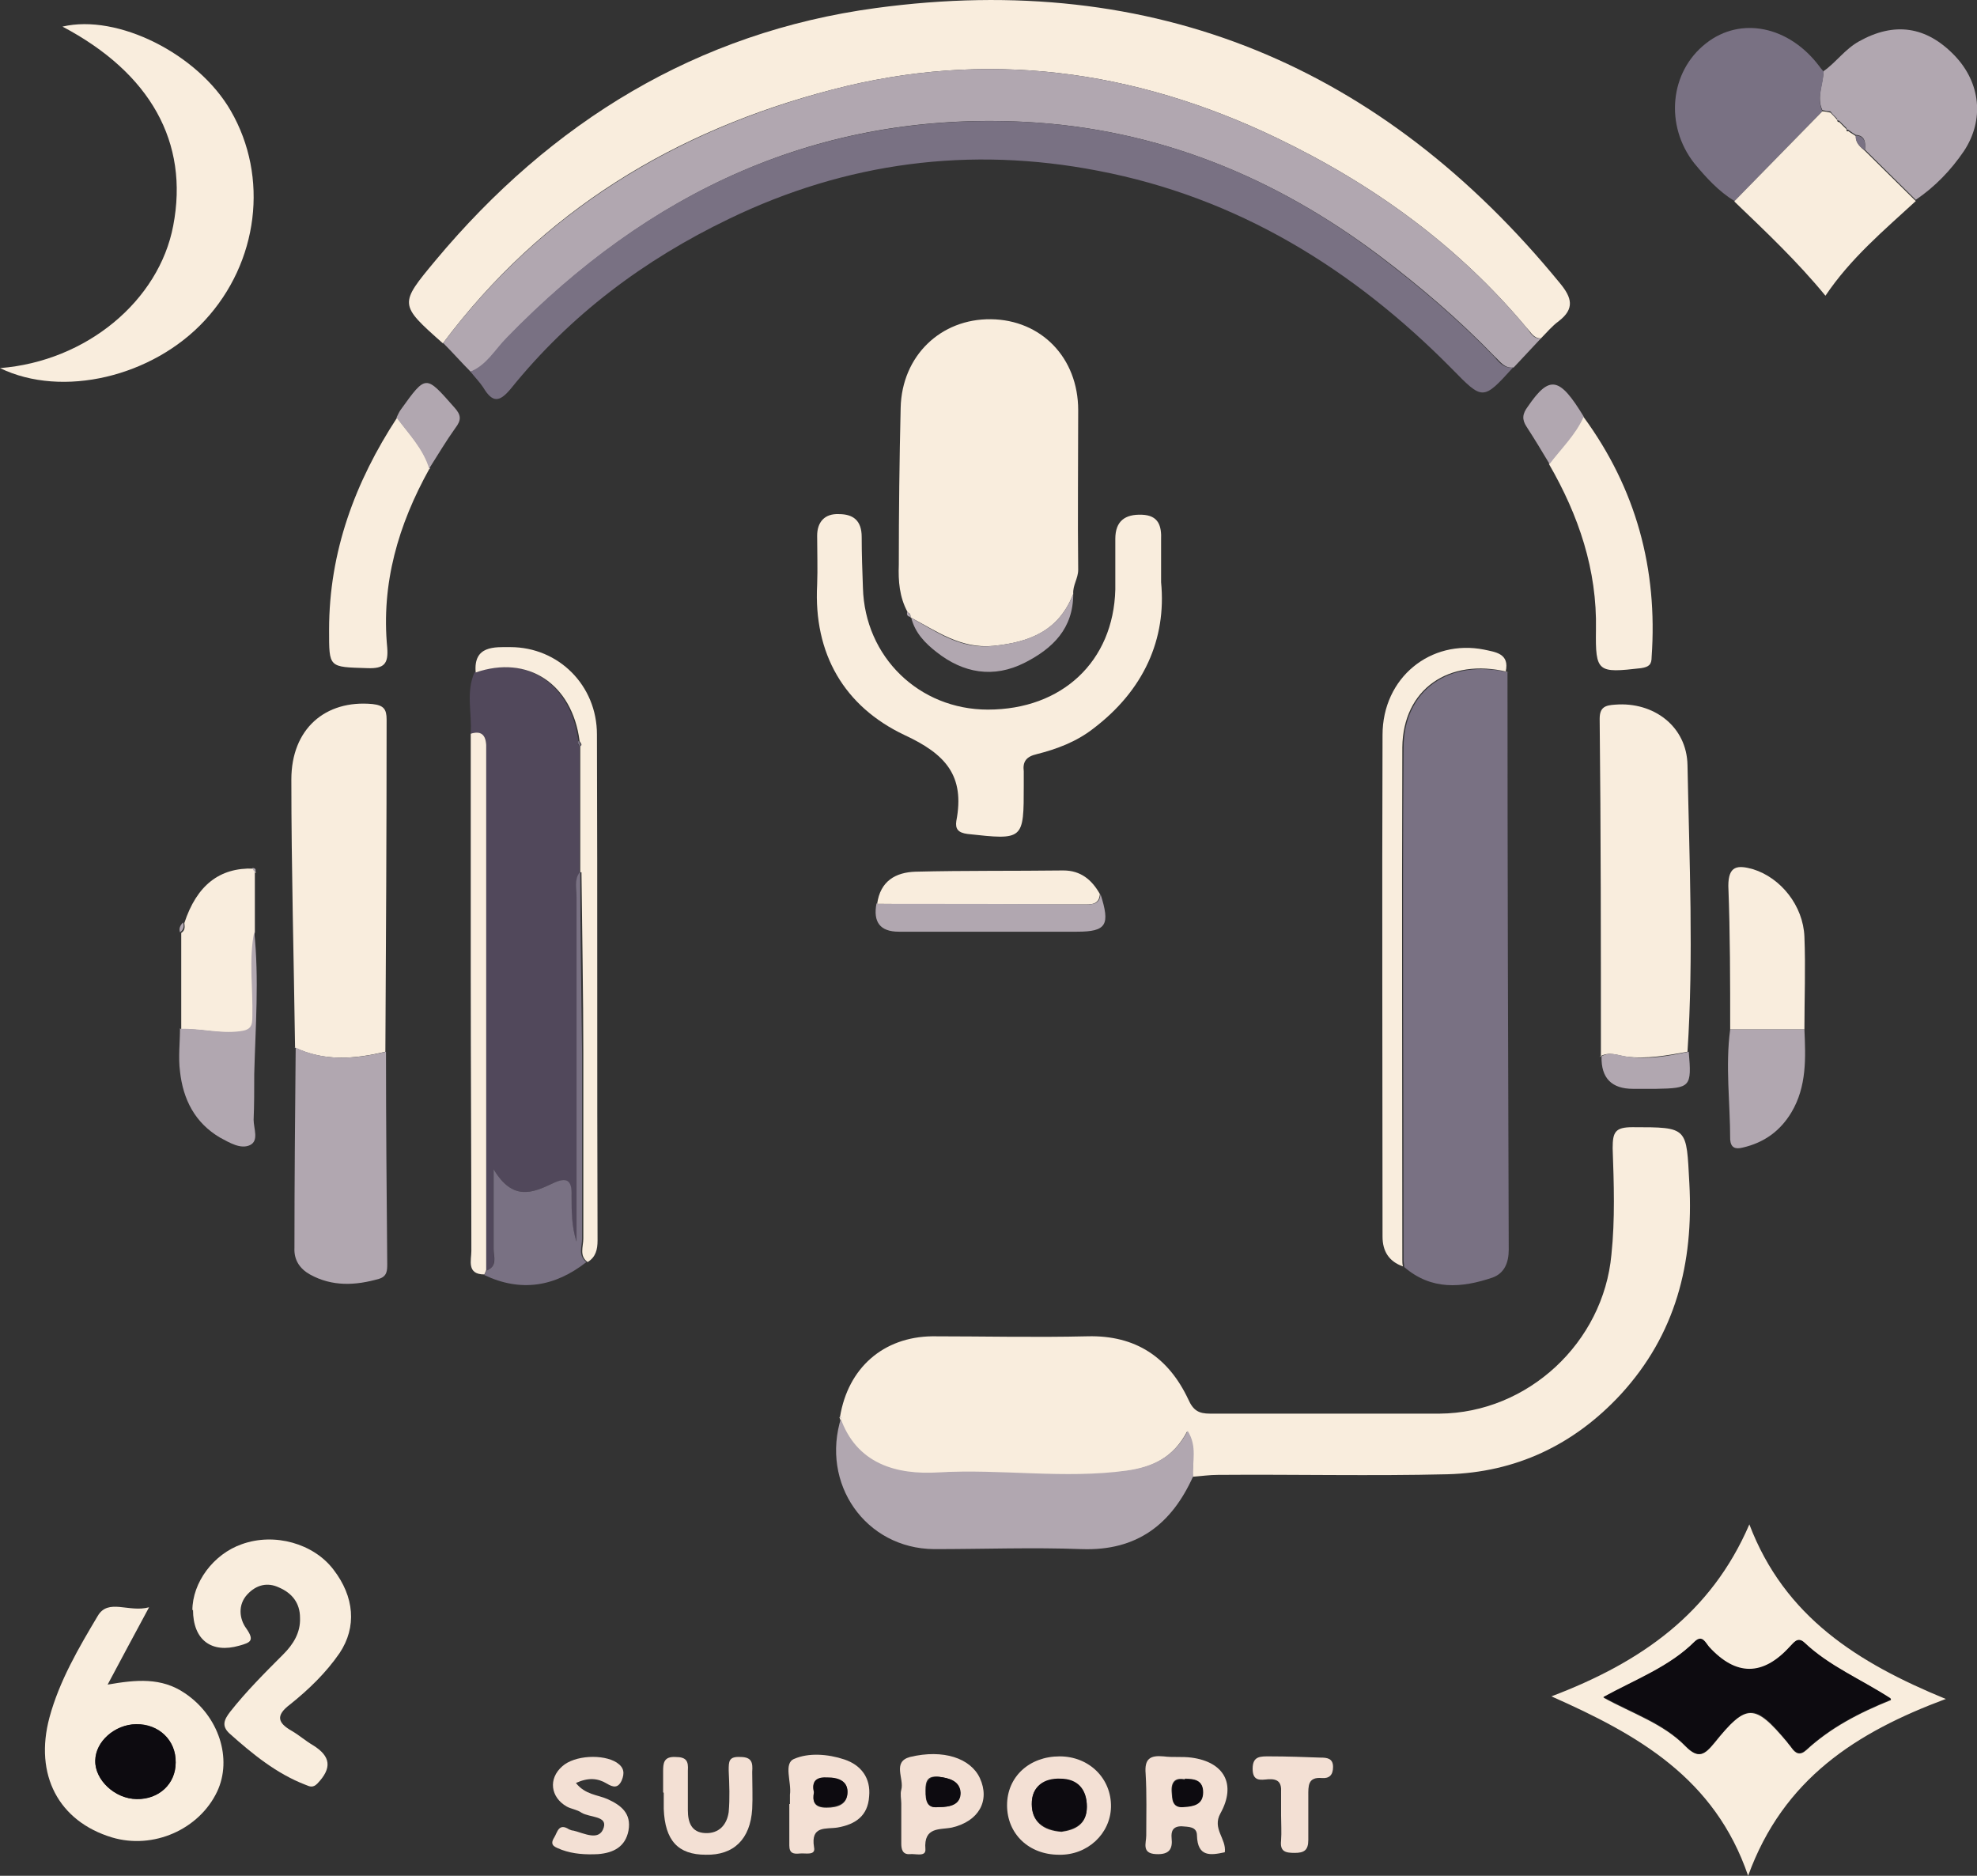 <?xml version="1.0" encoding="UTF-8"?>
<svg id="Layer_1" data-name="Layer 1" xmlns="http://www.w3.org/2000/svg" viewBox="0 0 31.96 30.32">
  <rect x="0" y="0" width="31.96" height="30.32" fill="#333333" stroke="none"/>
  <defs>
    <style>
      .cls-1 {
        fill: #f3e0d4;
      }

      .cls-1, .cls-2, .cls-3, .cls-4, .cls-5, .cls-6 {
        stroke-width: 0px;
      }

      .cls-2 {
        fill: #0d0b10;
      }

      .cls-3 {
        fill: #f9eddd;
      }

      .cls-4 {
        fill: #51485b;
      }

      .cls-5 {
        fill: #b1a7b0;
      }

      .cls-6 {
        fill: #797183;
      }
    </style>
  </defs>
  <path class="cls-3" d="m7.16,5.55c-.71-.63-.71-.63-.12-1.34C8.91,1.97,11.27.52,14.16.13c4.5-.61,8.19.94,11.06,4.45.19.23.24.41-.02.61-.11.08-.2.19-.29.28-.12,0-.16-.1-.23-.17-1.11-1.33-2.48-2.32-4.04-3.07-2.31-1.11-4.71-1.43-7.19-.78-2.54.66-4.69,1.96-6.29,4.1Z"/>
  <path class="cls-3" d="m13.58,22.9c.13-.79.7-1.29,1.49-1.3.84,0,1.67.02,2.51,0,.78-.02,1.31.34,1.63,1.02.08.18.17.23.35.23,1.24,0,2.47,0,3.71,0,1.43-.01,2.65-1.15,2.78-2.57.06-.57.04-1.15.02-1.72,0-.26.04-.34.32-.34.91,0,.87,0,.92.91.07,1.29-.22,2.44-1.11,3.41-.76.82-1.7,1.26-2.8,1.29-1.23.03-2.47,0-3.71.01-.14,0-.27.02-.41.03-.01-.23.07-.48-.09-.73-.22.42-.56.58-.98.64-1.01.15-2.03-.03-3.05.03-.67.04-1.33-.12-1.59-.9Z"/>
  <path class="cls-6" d="m24.37,10.86c0,3.11.01,6.22.02,9.34,0,.21-.07.38-.26.45-.5.17-.99.21-1.43-.17,0-.04-.01-.07-.01-.11,0-2.76-.02-5.52,0-8.28,0-.94.74-1.45,1.7-1.22Z"/>
  <path class="cls-5" d="m7.16,5.55c1.6-2.13,3.75-3.43,6.29-4.1,2.48-.65,4.88-.33,7.19.78,1.56.75,2.93,1.74,4.04,3.07.06.07.1.18.23.17-.15.16-.29.31-.44.47-.15.02-.22-.1-.31-.18-.57-.59-1.2-1.13-1.85-1.62-1.7-1.28-3.6-2.06-5.74-2.17-3.34-.17-6.08,1.13-8.37,3.49-.19.19-.32.45-.59.55-.15-.15-.29-.31-.44-.46Z"/>
  <path class="cls-3" d="m14.67,9.89c-.13-.24-.15-.5-.14-.76,0-.85.01-1.7.03-2.54.02-.84.65-1.44,1.46-1.43.81.01,1.41.62,1.41,1.47,0,.86-.01,1.72,0,2.58,0,.14-.09.25-.08.39-.23.59-.69.78-1.29.84-.53.05-.92-.24-1.34-.46,0,0,0,0,0,0,0-.05-.01-.07-.05-.08Z"/>
  <path class="cls-4" d="m7.61,11.85c.02-.33-.08-.66.06-.98.84-.3,1.56.18,1.68,1.11,0,.01-.02.02-.01.03,0,.02.02.04.03.06,0,.68,0,1.35,0,2.03-.08.13-.05.27-.05.4,0,1.73,0,3.46,0,5.2,0,.12,0,.24,0,.37-.08-.25-.09-.5-.08-.74,0-.26-.09-.3-.31-.2-.32.15-.64.29-.95-.23,0,.52,0,.9,0,1.29,0,.12.06.29-.12.35,0-2.73,0-5.47,0-8.2,0-.1,0-.2,0-.3,0-.16-.09-.22-.25-.18Z"/>
  <path class="cls-6" d="m7.6,6.01c.27-.11.4-.36.59-.55,2.29-2.36,5.03-3.65,8.37-3.49,2.14.11,4.04.88,5.74,2.17.66.5,1.28,1.03,1.85,1.62.08.09.16.2.31.18-.49.54-.49.53-.99.02-1.6-1.62-3.47-2.77-5.72-3.2-2.07-.4-4.07-.14-5.97.78-1.37.66-2.56,1.55-3.52,2.74-.19.23-.3.23-.45-.02-.06-.09-.14-.17-.21-.26Z"/>
  <path class="cls-3" d="m18.77,9.41c.09.92-.28,1.75-1.1,2.37-.27.21-.59.33-.91.41-.17.04-.23.12-.21.28,0,.07,0,.15,0,.22,0,.89,0,.89-.91.79-.15-.02-.2-.08-.18-.21.14-.73-.17-1.08-.84-1.39-.97-.46-1.47-1.31-1.41-2.43.01-.26,0-.52,0-.79,0-.22.12-.36.35-.35.23,0,.37.1.37.37,0,.27.01.55.02.82.03,1.12.91,1.97,2.02,1.97,1.2,0,2.03-.78,2.06-1.94,0-.27,0-.55,0-.82,0-.29.16-.4.43-.39.27.01.32.18.31.41,0,.19,0,.37,0,.67Z"/>
  <path class="cls-3" d="m31.46,27.46c-1.45.54-2.63,1.29-3.2,2.86-.54-1.58-1.78-2.28-3.18-2.9,1.45-.55,2.58-1.34,3.2-2.78.57,1.5,1.76,2.24,3.17,2.82Zm-.9,0c-.48-.32-.99-.52-1.39-.9-.11-.11-.17,0-.24.07q-.65.71-1.3,0c-.06-.06-.11-.2-.23-.09-.41.41-.96.61-1.48.9.47.26.97.42,1.33.79.21.21.31.13.46-.05.52-.65.65-.65,1.18-.02.02.03.05.06.07.09.07.1.14.13.24.04.39-.36.85-.6,1.37-.81Z"/>
  <path class="cls-3" d="m4.77,16.93c-.02-1.44-.06-2.89-.06-4.33,0-.82.55-1.29,1.31-1.22.18.02.23.08.23.25,0,1.79-.01,3.58-.02,5.37-.5.12-.99.16-1.47-.07Z"/>
  <path class="cls-3" d="m25.88,17.08c0-1.82,0-3.64-.02-5.46,0-.19.09-.22.25-.23.62-.05,1.16.35,1.17.98.03,1.54.1,3.09,0,4.63-.33.06-.65.12-.99.08-.14-.02-.28-.09-.43,0Z"/>
  <path class="cls-3" d="m0,5.95c1.4-.11,2.57-1.09,2.8-2.3.26-1.35-.37-2.47-1.79-3.22.89-.21,2.19.44,2.72,1.36.62,1.07.45,2.45-.42,3.39-.84.91-2.3,1.26-3.31.77Z"/>
  <path class="cls-5" d="m13.58,22.9c.26.77.92.94,1.59.9,1.02-.06,2.03.11,3.05-.03.42-.06.76-.22.98-.64.16.25.07.5.09.73-.35.78-.91,1.21-1.8,1.18-.8-.03-1.59,0-2.39,0-1.11-.01-1.84-1.06-1.5-2.13Z"/>
  <path class="cls-3" d="m2.41,25.98c-.25.46-.45.84-.67,1.25.46-.08.87-.12,1.25.14.55.37.77,1.06.52,1.59-.29.61-1.03.94-1.7.74-.86-.26-1.26-1.01-1.01-1.94.16-.59.47-1.12.78-1.64.17-.29.5-.05.83-.14Zm.43,2.51c0-.36-.27-.63-.64-.62-.34,0-.65.28-.66.59,0,.31.31.61.67.62.36,0,.63-.24.63-.59Z"/>
  <path class="cls-5" d="m4.77,16.93c.48.23.97.19,1.47.07,0,1.14.01,2.29.02,3.43,0,.1,0,.2-.13.24-.38.11-.76.13-1.12-.07-.16-.09-.26-.23-.25-.43,0-1.08.01-2.16.02-3.25Z"/>
  <path class="cls-3" d="m3.11,26.03c0-.45.34-.91.8-1.07.53-.19,1.16-.01,1.48.41.34.44.38.93.1,1.35-.22.32-.5.59-.8.83-.24.18-.2.3.03.43.12.07.22.16.34.23.29.18.31.37.07.62-.07.07-.12.05-.19.02-.47-.18-.86-.5-1.23-.83-.13-.12-.09-.22.01-.35.26-.33.56-.63.86-.93.16-.16.28-.35.27-.59,0-.24-.13-.4-.34-.49-.19-.09-.37-.04-.51.11-.16.17-.13.4-.02.55.14.2.07.23-.11.28-.45.13-.75-.09-.75-.58Z"/>
  <path class="cls-5" d="m29.48,1.15c.2-.14.34-.35.57-.48.57-.32,1.09-.25,1.55.23.42.44.48,1.04.15,1.54-.21.31-.47.58-.78.79-.27-.27-.55-.54-.82-.81.01-.12,0-.23-.15-.24h0s-.08-.05-.12-.08c-.02,0-.03-.01-.03-.03-.04-.04-.08-.08-.12-.12-.02,0-.04-.01-.03-.03-.04-.04-.08-.08-.11-.12-.04,0-.08-.01-.13-.02-.1-.22.02-.43.02-.65Z"/>
  <path class="cls-6" d="m29.48,1.15c0,.22-.12.43-.02.65-.47.48-.95.97-1.42,1.45-.26-.16-.46-.38-.65-.61-.48-.61-.4-1.48.19-1.94.56-.44,1.34-.28,1.83.37.02.03.05.06.07.09Z"/>
  <path class="cls-3" d="m28.04,3.25c.47-.48.95-.97,1.42-1.45.04,0,.08.01.13.02.04.04.08.08.11.12,0,.02.01.04.03.03.04.04.08.08.12.12,0,.02,0,.04.03.03.04.03.08.05.12.08,0,0,0,0,0,0,0,.12.08.18.15.24.27.27.55.54.82.81-.51.47-1.05.92-1.46,1.53-.46-.56-.97-1.04-1.47-1.52Z"/>
  <path class="cls-3" d="m6.94,7.58c-.5.9-.78,1.85-.68,2.89.02.26-.05.34-.32.33-.63-.02-.62,0-.62-.62,0-1.26.42-2.39,1.1-3.43.19.26.43.5.53.83Z"/>
  <path class="cls-3" d="m25.6,6.74c.85,1.16,1.2,2.46,1.1,3.88,0,.12-.04.16-.17.18-.7.08-.74.07-.73-.62.02-.97-.28-1.85-.76-2.68.18-.25.42-.47.55-.76Z"/>
  <path class="cls-3" d="m24.37,10.86c-.95-.23-1.69.28-1.7,1.22-.01,2.76,0,5.52,0,8.28,0,.04,0,.07.01.11-.23-.08-.33-.25-.33-.48,0-2.7-.01-5.41,0-8.11,0-.93.78-1.55,1.64-1.38.18.04.42.06.35.36Z"/>
  <path class="cls-3" d="m4.12,14.1c0,.32,0,.65,0,.97-.09.45-.02.91-.03,1.36,0,.16-.02.22-.21.25-.33.04-.64-.06-.95-.04,0-.52,0-1.04,0-1.56.06-.04.06-.09.05-.16.2-.61.57-.9,1.12-.88.01.02.03.04.04.07Z"/>
  <path class="cls-3" d="m27.97,16.64c0-.77,0-1.55-.03-2.32,0-.33.15-.34.4-.27.45.14.81.59.83,1.09.02.5,0,1,0,1.5-.4,0-.8,0-1.2,0Z"/>
  <path class="cls-3" d="m9.38,14.1c0-.68,0-1.35,0-2.03,0-.01.02-.02.02-.03,0-.02-.02-.04-.03-.06-.12-.93-.84-1.4-1.68-1.11-.04-.44.31-.41.56-.41.78,0,1.4.62,1.4,1.41.01,2.73,0,5.45.01,8.18,0,.15-.03.27-.16.35-.14-.1-.07-.25-.07-.38,0-.99,0-1.99,0-2.98,0-.98-.02-1.96-.03-2.94Z"/>
  <path class="cls-6" d="m9.38,14.1c0,.98.02,1.96.03,2.94,0,.99,0,1.99,0,2.98,0,.13-.07.27.07.38-.51.4-1.06.49-1.65.21.01-.02.02-.05.03-.07.19-.07.12-.23.12-.35,0-.38,0-.77,0-1.29.31.52.63.38.95.23.23-.11.32-.06.31.2,0,.25,0,.49.08.74,0-.12,0-.24,0-.37,0-1.73,0-3.46,0-5.2,0-.13-.04-.28.05-.4Z"/>
  <path class="cls-5" d="m2.92,16.63c.32-.01.63.08.95.04.19-.02.21-.09.21-.25.01-.45-.06-.91.03-1.36.08.77.02,1.53,0,2.3,0,.25,0,.5-.01.74,0,.14.09.34-.06.41-.15.07-.33-.04-.48-.12-.41-.24-.6-.62-.65-1.07-.03-.23,0-.47,0-.7Z"/>
  <path class="cls-5" d="m27.97,16.64c.4,0,.8,0,1.2,0,.02.46.04.92-.21,1.34-.18.3-.44.49-.79.57-.12.03-.19,0-.2-.13,0-.59-.08-1.19,0-1.78Z"/>
  <path class="cls-3" d="m7.86,20.53s-.02.05-.03.07c-.29,0-.21-.23-.21-.38,0-1.49-.01-2.99-.01-4.48,0-1.29,0-2.59,0-3.88.16-.05.24.01.25.18,0,.1,0,.2,0,.3,0,2.73,0,5.47,0,8.2Z"/>
  <path class="cls-3" d="m14.18,14.61c.05-.37.3-.51.62-.52.8-.02,1.6-.01,2.39-.02.28,0,.46.15.59.38-.01.18-.15.17-.27.17-1.11,0-2.23,0-3.34-.01Z"/>
  <path class="cls-5" d="m14.18,14.61c1.11,0,2.23,0,3.34.01.12,0,.26.01.27-.17.16.5.1.61-.38.61-.96,0-1.92,0-2.88,0q-.45,0-.36-.46Z"/>
  <path class="cls-1" d="m17.13,28.39c.48,0,.84.36.83.82-.01.43-.38.78-.84.77-.49,0-.84-.34-.84-.8,0-.46.36-.79.85-.79Zm.03,1.22c.22-.03.41-.12.41-.4,0-.28-.15-.45-.43-.45-.27,0-.47.12-.46.41,0,.27.18.42.48.44Z"/>
  <path class="cls-1" d="m19.8,29.94c-.23.05-.44.08-.45-.27,0-.15-.14-.14-.25-.15-.14,0-.17.08-.16.19.02.18-.04.27-.25.26-.24-.01-.16-.18-.16-.3,0-.33.01-.67-.01-1-.02-.24.07-.3.29-.28.15.02.3,0,.45.02.53.07.73.43.47.9-.14.25.1.41.07.63Zm-.65-1.18c-.15-.03-.22.04-.21.2.01.12,0,.26.19.24.16-.01.3-.03.31-.24,0-.19-.13-.21-.29-.21Z"/>
  <path class="cls-1" d="m10.72,28.97c0-.11,0-.22,0-.34,0-.13.01-.24.2-.23.18,0,.21.07.2.22,0,.21,0,.42,0,.64,0,.2.06.36.28.37.22.01.35-.13.38-.34.02-.22.01-.45,0-.67,0-.15,0-.23.19-.22.19,0,.2.1.19.24,0,.2.01.4,0,.6-.03.49-.3.75-.75.74-.45,0-.66-.23-.68-.74,0-.09,0-.17,0-.26h0Z"/>
  <path class="cls-1" d="m14.57,29.15c0-.07-.02-.15,0-.22.05-.18-.15-.45.14-.53.54-.13.98.02,1.13.34.17.37-.02.7-.45.8-.19.04-.46-.02-.43.35.01.13-.16.07-.25.08-.12.01-.14-.08-.14-.17,0-.21,0-.42,0-.63h0Zm.6.06c.2,0,.36-.04.35-.23,0-.19-.18-.24-.35-.26-.17-.02-.21.06-.21.22,0,.18.03.29.2.27Z"/>
  <path class="cls-1" d="m12.77,29.16s0-.1,0-.15c.03-.2-.11-.51.07-.58.23-.1.54-.08.81.01.27.09.43.3.4.6-.02.31-.22.45-.51.5-.18.03-.44-.04-.38.32.03.14-.14.09-.23.1-.1.01-.17,0-.17-.13,0-.22,0-.45,0-.67h0Zm.39-.19c-.03.15,0,.25.2.25.18,0,.34-.05.34-.25,0-.19-.16-.22-.32-.23-.16-.01-.27.04-.22.24Z"/>
  <path class="cls-1" d="m9.31,28.82c.15.19.35.19.51.26.22.1.39.23.34.51-.05.26-.24.36-.49.38-.2.01-.4,0-.59-.07-.09-.04-.21-.06-.12-.2.05-.08.07-.24.24-.13.02.01.05.02.07.02.17.04.42.18.49-.05.06-.19-.23-.16-.36-.24-.07-.05-.17-.06-.24-.1-.26-.15-.3-.45-.07-.65.2-.18.66-.2.88-.06.12.08.13.17.08.29-.06.13-.14.11-.24.05-.15-.09-.3-.1-.5-.01Z"/>
  <path class="cls-1" d="m20.71,29.34c0-.12,0-.25,0-.37.01-.16-.05-.22-.21-.21-.12.01-.25.04-.25-.17,0-.21.13-.2.28-.2.27,0,.55.01.82.02.1,0,.2.01.2.15,0,.13-.06.19-.18.18-.23-.02-.22.13-.22.29,0,.24,0,.47,0,.71,0,.17-.07.21-.22.21-.15,0-.24-.02-.22-.2.01-.14,0-.27,0-.41h0Z"/>
  <path class="cls-5" d="m14.72,9.98c.42.23.8.52,1.34.46.59-.06,1.06-.25,1.29-.84,0,.56-.33.88-.78,1.11-.51.26-1,.17-1.43-.17-.18-.14-.35-.31-.41-.56Z"/>
  <path class="cls-5" d="m25.88,17.08c.14-.09.28-.02.43,0,.33.05.66-.01.99-.08.05.57.03.59-.53.6-.12,0-.25,0-.37,0q-.52,0-.51-.52Z"/>
  <path class="cls-5" d="m6.94,7.58c-.1-.33-.33-.56-.53-.83.02-.04.04-.09.07-.13.41-.57.4-.56.86-.04.12.13.12.21.02.34-.15.21-.28.43-.42.65Z"/>
  <path class="cls-5" d="m25.6,6.74c-.13.29-.36.51-.55.76-.12-.2-.24-.4-.37-.6-.08-.12-.07-.21.02-.33.35-.51.51-.48.9.16Z"/>
  <path class="cls-5" d="m2.96,14.91c.02.06.01.12-.05.16-.02-.06,0-.11.05-.16Z"/>
  <path class="cls-5" d="m4.12,14.1s-.03-.04-.04-.07c.04,0,.07.02.04.07Z"/>
  <path class="cls-5" d="m14.67,9.89s.06.04.05.08c-.05,0-.07-.04-.05-.08Z"/>
  <path class="cls-6" d="m9.36,11.98s.02.04.03.06c0,0,0,.02-.02.03,0-.02-.02-.04-.03-.06,0,0,0-.02.01-.03Z"/>
  <path class="cls-2" d="m30.57,27.47c-.52.21-.98.45-1.37.81-.1.09-.17.06-.24-.04-.02-.03-.05-.06-.07-.09-.52-.63-.65-.63-1.18.02-.15.18-.25.27-.46.05-.36-.37-.85-.53-1.33-.79.53-.29,1.07-.49,1.48-.9.12-.11.17.02.23.09q.65.71,1.3,0c.07-.07.13-.17.24-.07.4.38.91.59,1.39.9Z"/>
  <path class="cls-2" d="m2.84,28.49c0,.34-.27.6-.63.59-.35,0-.68-.31-.67-.62,0-.31.31-.58.66-.59.37,0,.65.26.64.62Z"/>
  <path class="cls-6" d="m30.15,2.43c-.08-.06-.16-.12-.15-.24.15.01.16.12.15.24Z"/>
  <path class="cls-6" d="m29.85,2.08s-.08-.08-.12-.12c.04.04.08.08.12.12Z"/>
  <path class="cls-6" d="m30,2.19s-.08-.05-.12-.08c.04.03.08.05.12.08Z"/>
  <path class="cls-6" d="m29.7,1.93s-.08-.08-.11-.12c.04.04.08.08.11.12Z"/>
  <path class="cls-2" d="m17.16,29.6c-.3-.02-.48-.17-.48-.44,0-.29.2-.42.46-.41.28,0,.43.17.43.45,0,.28-.19.37-.41.4Z"/>
  <path class="cls-2" d="m19.16,28.76c.16,0,.29.02.29.21,0,.2-.15.23-.31.24-.19.02-.18-.12-.19-.24-.01-.16.05-.23.21-.2Z"/>
  <path class="cls-2" d="m15.17,29.21c-.17.02-.21-.09-.2-.27,0-.15.05-.23.21-.22.17.02.34.07.35.26,0,.18-.16.23-.35.23Z"/>
  <path class="cls-2" d="m13.16,28.97c-.05-.2.06-.25.22-.24.16,0,.32.05.32.23,0,.2-.16.24-.34.25-.2,0-.23-.1-.2-.25Z"/>
</svg>